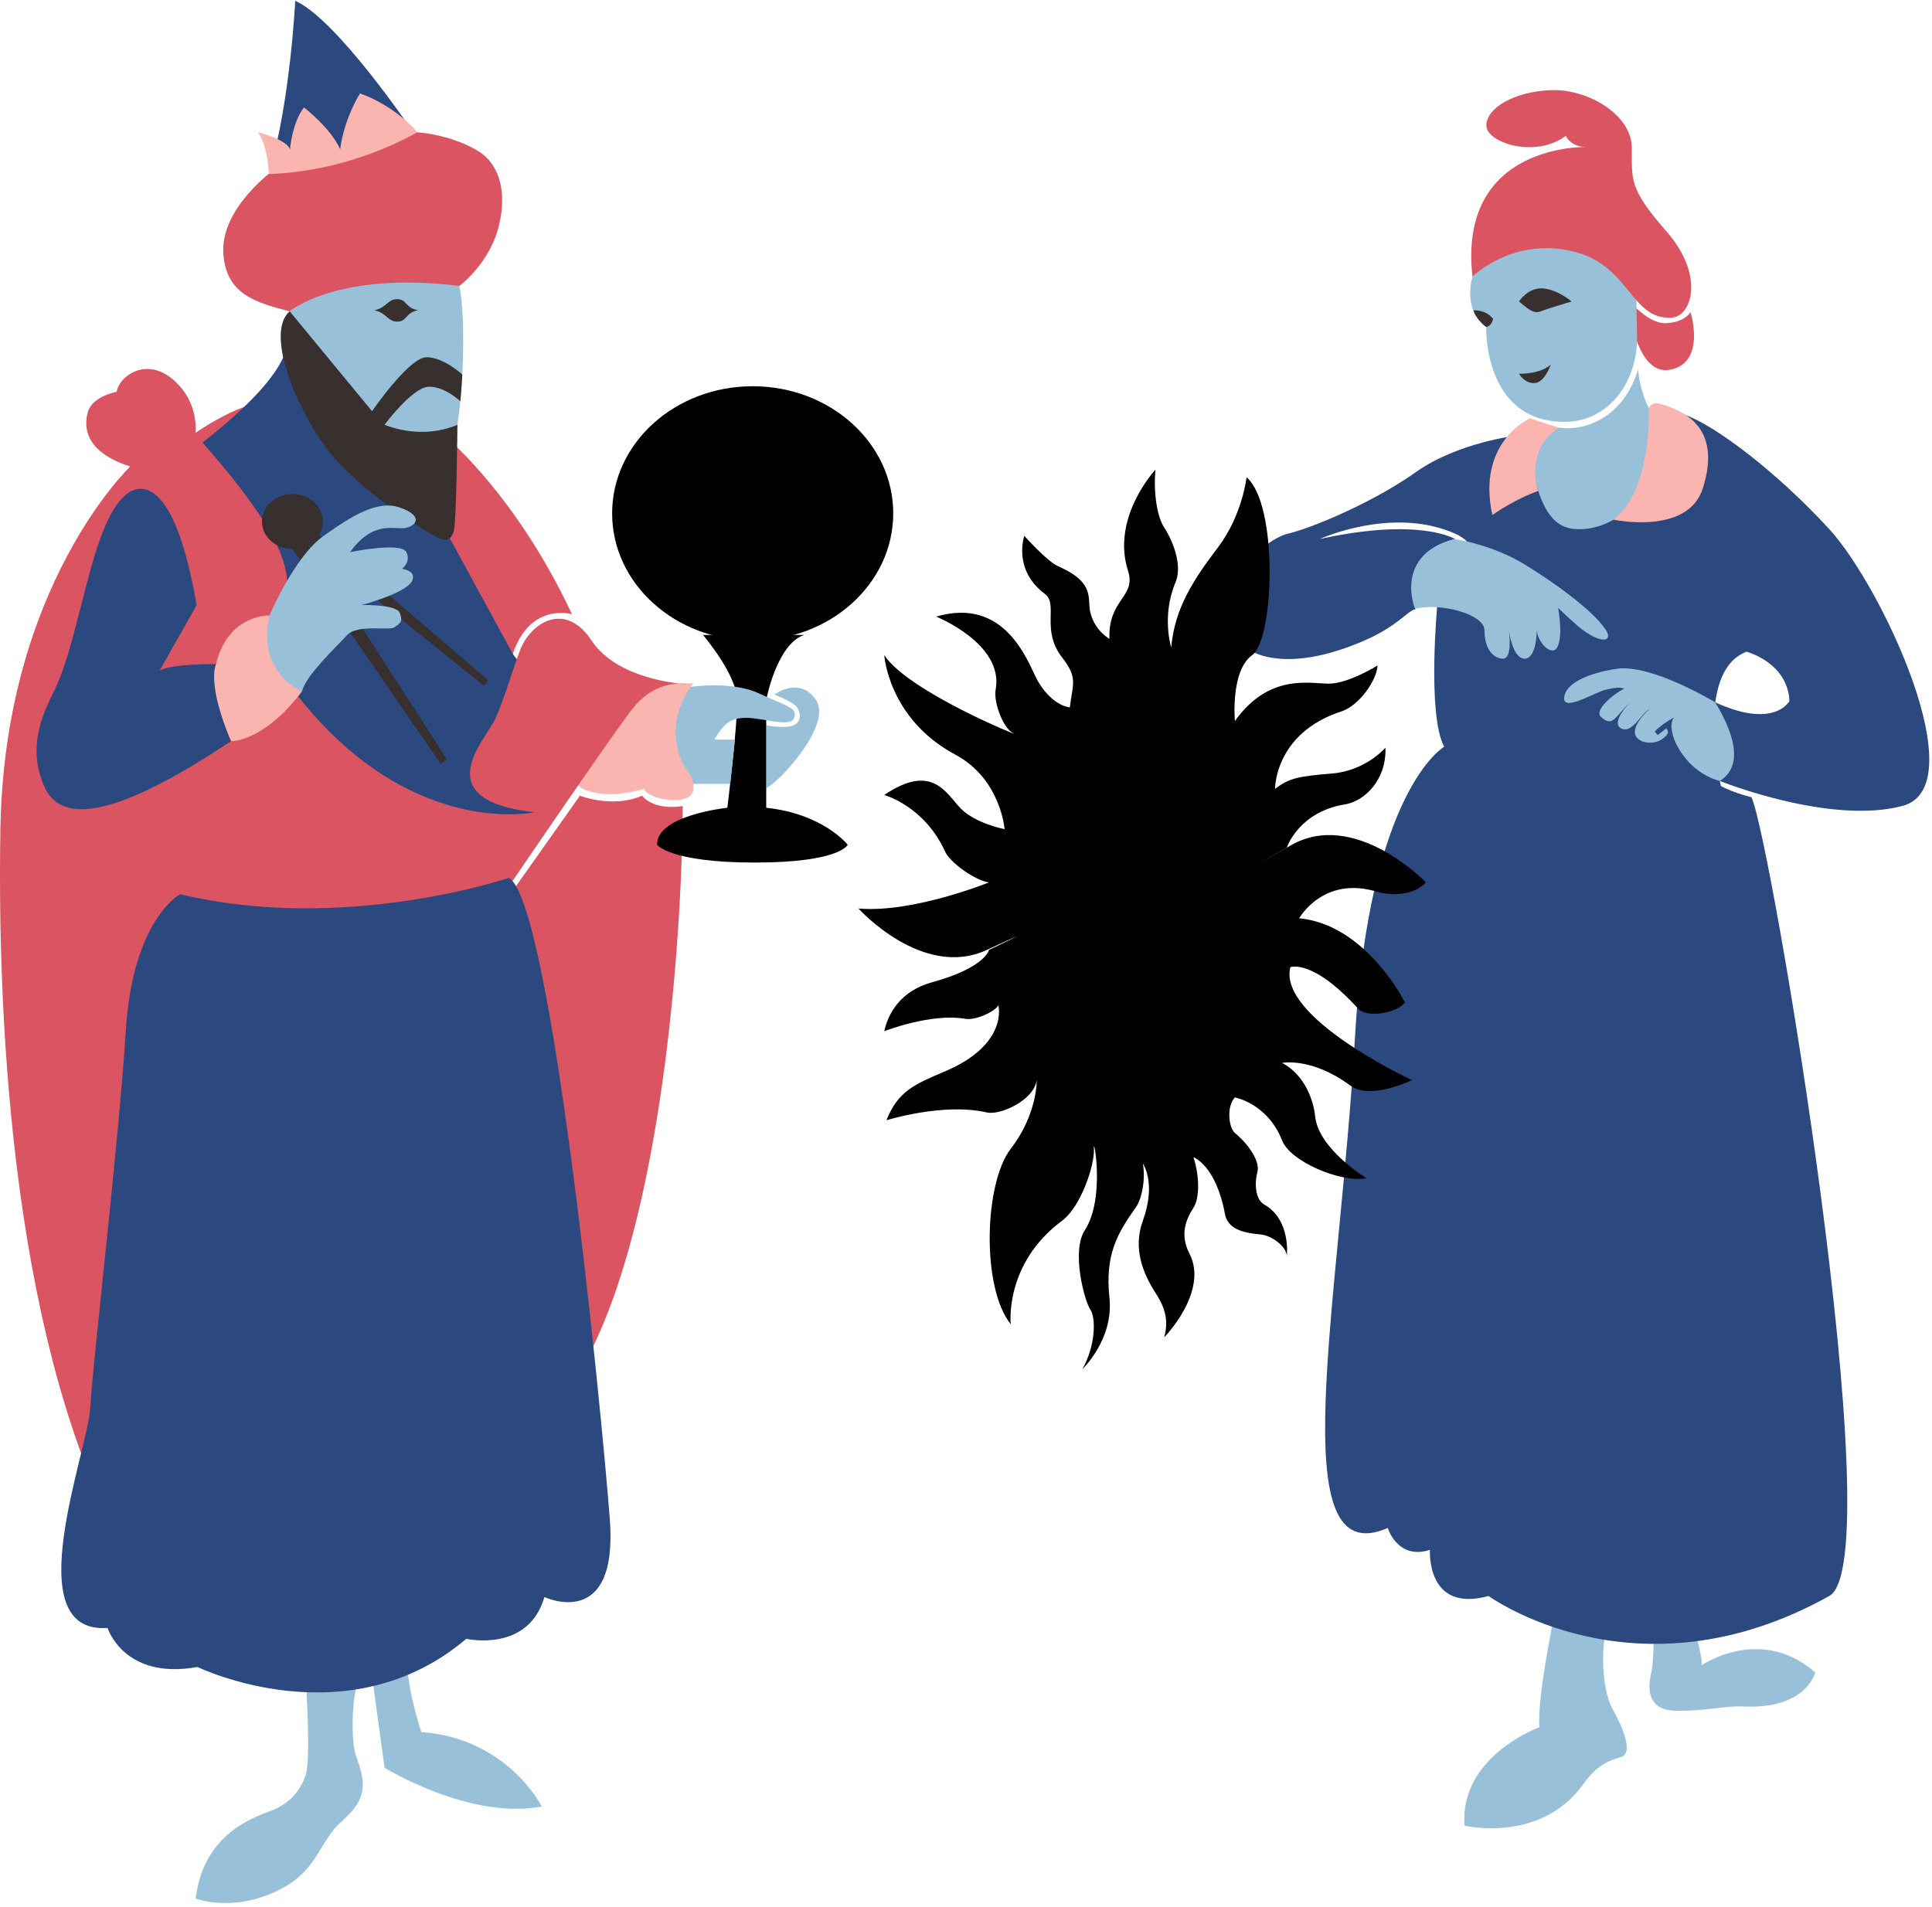 <svg role="img" class="wizard" width="470" height="464" viewBox="0 0 587 579">
<title>My rendition of the SICP wizards</title>
<g aria-hidden="true" transform="translate(-87.148 -10.833)" stroke-width="3" stroke-linecap="round" stroke-linejoin="round">
<path d="M584.856 122.763s.57 15.895 13.933 22.927l-31.447 37.856-22.974-30.907s11.811-4.214 12.017-13.257c9.973 3.964 23.817-.845 28.471-16.619zM597.655 491.251s6.501 19.639 6.601 25.306c0 0 17.803-12.293 34.47 2.273-2.782 7.295-10.732 10.909-22.257 10.304-4.982-.261-9.7 1.196-18.814 1.319-3.424.046-11.506-.053-8.803-11.623 1.629-6.971 0-32.806 0-32.806l8.803 5.227zM559.23 502.213s-5.052 24.011-4.372 33.231c0 0-24.328 8.761-22.736 29.907 0 0 23.114 5.568 36.204-12.767 3.679-5.154 7.08-6.918 11.193-8.046 4.113-1.128.683-9.079-2.505-14.802-3.189-5.723-5.104-22.904 2.505-37.142l-20.289 9.619z" fill="#98c1d9"/>
<path d="M547.871 142.955s-17.835 2.055-30.598 11.126c-12.764 9.072-31.463 16.941-38.736 18.648-7.272 1.707-20.196 14.233-19.162 24.828 1.033 10.596 14.906 19.33 41.724 7.933 10.893-4.629 13.753-9.462 16.174-9.787 0 0-6.736-16.585 11.951-21.326 0 0-10.558-6.717-41.106 0 0 0 22.057-10.095 41.106-1.648 14.408 6.389-5.298 20.658-5.298 20.658s-3.303 34.154 2 44.107c0 0-22.79 12.95-27.114 88.506-4.667 81.538-22.415 163.097 9.972 148.892 0 0 2.99 9.836 12.825 6.649 0 0-1.276 19.299 17.81 14.011 0 0 44.853 32.751 103.534 0 19.16-10.694-17.871-231.011-23.662-242.72 0 0-4.91-1.132-9.276-3.386 0 0-8.271-34.668 7.767-40.82 0 0 12.462 3.175 13.061 14.961 0 0-4.601 8.988-23.433 0l2.267 24.312s33.622 13.497 55.597 7.553-6.32-66.619-22.321-84.062c-16-17.444-34.664-31.513-43.849-34.741 0 0-10.663 35.167-32.595 34.741-13.055-.254-11.662-18.238-18.638-28.435z" fill="#2c497f"/>
<path d="M551.98 137.701s-16.249 7.122-11.414 29.372c7.611-5.254 13.928-7.298 13.928-7.298s-4.526-12.081 6.272-19.206l-8.786-2.868z" fill="#fbb5b1"/>
<path d="M600.772 105.418s4.865 15.372-6.167 17.501c-11.033 2.129-12.879-21.513-12.879-21.513s5.869 7.611 11.604 7.378c5.735-.233 7.442-3.366 7.442-3.366z" fill="#db5461"/>
<path d="M535.339 92.205s-5.052 11.415 3.347 17.753c0 0-.902 28.954 24.01 28.813 12.925-.073 22.245-11.863 21.829-26.484-.416-14.621 0-36.671 0-36.671l-45.839 5.073-3.347 11.516z" fill="#98c1d9"/>
<path d="M569.245 55.243s-39.252-1.27-34.722 39.413c0 0 11.794-11.834 29.92-7.835 18.125 3.998 17.915 21.01 30.557 20.286 6.193-.355 10.204-12.872-1.545-26.23-11.749-13.359-10.356-15.821-10.532-25.634-.176-9.812-13.285-17.714-24.556-17.275-11.27.44-19.525 5.444-19.625 10.668-.099 5.223 14.71 10.227 24.154 3.22 0 0 1.346 3.412 6.349 3.387z" fill="#db5461"/>
<path d="M548.65 102.193s2.75-4.33 7.286-3.974c4.536.355 8.704 3.974 8.704 3.974s-7.153 2.11-9.461 3.027c-2.308.918-4.323-1.34-6.529-3.027zM548.65 124.143s6.233.259 9.651-2.744c0 0-1.756 5.336-4.826 5.582-3.069.247-4.825-2.838-4.825-2.838zM534.833 104.892s3.582-.382 5.963 2.57c0 0-.315 2.095-2.054 2.49-1.398-.898-3.58-3.445-3.91-5.06z" fill="#38302e"/>
<path d="M591.271 133.239s-2.174-.605-3.164 1.29c0 0 1.22 24.639-10.716 33.961 0 0 22.601 4.885 27.142-9.566 4.542-14.451-.838-22.374-13.262-25.685z" fill="#fbb5b1"/>
<path d="M529.017 174.443c1.57.051 12.207 2.06 21.357 7.645 9.15 5.585 21.004 14.138 24.761 20.049 1.843 2.901-.539 4.49-6.93 0-1.981-1.392-7.668-6.837-7.668-6.837s1.495 7.579 0 11.456c-1.495 3.878-6.085-.612-6.467-4.619 0 0-.016 8.602-3.696 8.592-3.68-.009-4.805-8.592-4.805-8.592s1.367 8.825-1.939 8.592c-3.307-.233-5.47-3.642-5.452-8.592.019-4.95-13.471-8.51-21.051-6.557-.816-1.672-5.609-16.6 11.89-21.137zM608.289 223.999s-19.247-11.679-29.846-10.205c-3.564.495-14.649 2.633-15.963 8.199-1.313 5.566 9.331-1.135 12.549-1.84 3.218-.705 3.848-.747 5.655-.377-3.887 2.07-9.152 6.702-7.178 8.58 3.741 3.561 4.459-.285 8.925-4.357 0 0-6.138 6.136-2.717 7.925 3.295 1.723 5.966-4.456 8.712-5.983 0 0-7.455 6.39-3.32 9.347 2.064 1.476 5.238 1.114 6.869 0 1.723-1.177 2.546-2.18 1.412-3.364l-2.581 2.02-.905-1.075c1.138-1.318 4.112-3.402 5.864-4.222-2.944 3.305 2.646 16.271 13.917 19.254 8.983-5.679 1.675-18.733-1.393-23.902z" fill="#98c1d9"/>
<path d="M143.38 144.35s16.083-12.299 26.41-11.672l-22.627 15.519-3.783-3.847z" fill="#db5461"/>
<path d="M132.261 156.874l52.392 98.567 67.235 6.318-1.765-43.545-7.079-8.747c-3.543-34.047-68.872-93.966-68.689-94.093-2.331 15.848-42.094 41.5-42.094 41.5z" fill="#2c497f"/>
<path d="M223.043 143.781s21.019 17.411 37.886 53.437c0 0-12.619-3.791-17.984 12.053l-28.247-51.878 8.345-13.612zM294.586 255.534c-.216 42.408-6.594 126.682-29.662 168.928-32.382 59.302-22.257-142.827-22.257-142.827l20.679-29.258s9.929 3.917 18.9 0c0 0 3.088 4.552 12.34 3.157z" fill="#db5461"/>
<path d="M322.412 221.668s7.657-5.817 12.655 1.64c4.999 7.456-10.874 24.696-15.1 26.772v-19.069s5.95 1.052 8.258 0c2.308-1.052 2.38-3.426 1.181-5.384-1.096-1.789-6.994-3.959-6.994-3.959z" fill="#98c1d9"/>
<path d="M300.733 203.527s10.262 11.989 10.389 19.781c.126 7.791-2.988 32.731-2.988 32.731s-21.587 2.229-21.347 11.242c0 0 3.876 5.417 29.742 5.407 25.865-.011 28.177-5.407 28.177-5.407s-7.321-9.384-24.761-11.242v-32.731s3.148-16.967 11.527-19.781h-30.739z" class="wfb"/>
<path d="M294.777 219.604s13.832-2.53 22.903 1.655c9.072 4.186 11.773 4.359 10.762 7.451-1.011 3.091-9.753-.049-14.626 0-4.873.048-6.668 1.734-9.658 6.622h6.274l-1.419 13.449h-16.534s-9.306-22.273 2.298-29.177z" fill="#98c1d9"/>
<path d="M297.812 218.224s-6.498 7.49-5.243 17.384c1.254 9.894 5.439 8.545 5.243 14.624-.197 6.079-14.85 2.937-14.902 0 0 0-10.849 3.748-18.764 0-7.915-3.748 4.693-32.008 4.693-32.008h28.973z" fill="#fbb5b1"/>
<path d="M126.728 152.332s-38.207 36.2-39.459 110.101c-1.251 73.901 6.898 166.345 39.459 222.074l115.896-205.852s28.583-42.03 36.285-52.189c7.701-10.16 16.972-7.966 16.972-7.966s-20.836-.91-28.975-13.245c-8.139-12.336-18.709-5.287-21.799 3.035-3.091 8.323-4.684 14.468-7.451 20.696-2.767 6.228-21.464 24.659 11.865 28.421 0 0-35.227 7.762-68.709-31.457-33.481-39.218 24.518-17.805-34.324-83.344 0 0 1.556-9.333-6.549-16.515s-16.493-1.449-17.351 3.555c0 0-7.264 1.265-8.709 6.021-1.445 4.757-.774 12.337 12.849 16.665z" fill="#db5461"/>
<path d="M179.985 550.092c-1.767 5.225-5.319 8.424-9.278 10.236-3.959 1.812-21.537 5.865-24.111 27.164 0 0 12.757 4.886 27.594-3.863 9.534-5.623 10.461-14.139 16.813-19.629 8.125-7.022 7.155-11.939 4.314-19.864-1.963-5.475-.857-22.287 1.074-22.287 1.932 0-16.406-1.963-16.406-1.963s1.766 24.982 0 30.206zM200.128 519.61l3.862 28.145s25.941 15.986 47.742 11.762c0 0-10.306-20.744-36.577-22.598 0 0-6.465-19.338-3.501-26.548 2.964-7.21-11.526 9.239-11.526 9.239zM175.208 105.139s-3.697 4.478 1.38 9.393c5.078 4.916 28.558 48.117 40.199 46.4 11.642-1.716 12.774-56.442 9.516-64.815 0 0-35.515-5.133-51.095 9.022z" fill="#98c1d9"/>
<path d="M176.849 10.833s-1.45 29.775-7.669 51.332c0 0 16.706.655 43.334-11.665 0 0-23.075-34.165-35.665-39.667z" fill="#2c497f"/>
<path d="M170.388 62.132s-15.831 11.407-15.401 24.8c.431 13.393 10.483 15.656 20.153 18.266 0 0 14.344-12.3 51.566-7.734 0 0 9.313-6.815 12.081-18.532 2.769-11.716-1.062-18.711-5.4-21.8-4.337-3.089-12.525-6-20.4-6.4-7.875-.4-42.599 11.4-42.599 11.4z" fill="#db5461"/>
<path d="M175.161 105.174c-7.353 6.362 1.455 28.576 11.241 41.672 9.787 13.096 31.24 26.138 34.585 27.486 2.082.839 3.208-.016 4-2.161.881-2.39 1.142-32.514 1.142-32.514-7.455 3.161-15.558 2.571-22.156 0 0 0 8.367-11.241 13.274-11.534 4.908-.293 9.747 4.397 9.747 4.397.251-1.761.616-8.118.616-8.118s-5.517-5.193-10.823-5.271c-5.305-.077-16.6 16.401-16.6 16.401l-25.026-30.358z" fill="#38302e"/>
<path d="M168.835 63.467s-.162-8.22-3.322-12.735c0 0 8.769 2.218 9.748 5.249 0 0 .623-8.145 4.251-12.749 0 0 8.207 6.329 11 12.749 0 0 .717-8.154 6-16.999 0 0 9.644 2.983 17.444 11.75 0 0-19.406 11.901-45.121 12.735z" fill="#fbb5b1"/>
<ellipse cx="175.996" cy="169.048" rx="9.257" ry="8.35" fill="#38302e"/>
<path d="M174.239 174.865l46.834 67.833 1.908-1.322-44.075-68.344-4.667 1.833z" fill="#38302e"/>
<path d="M180.74 170.365l54.683 46.833-1.184 1.834-56.499-45.5 3-3.167z" fill="#38302e"/>
<path d="M169.069 197.517s7.49-17.713 16.286-24c8.795-6.287 16.522-11.061 23.285-8.714 6.764 2.346 5.419 5.271 2.001 6.143-3.418.871-9.789-2.747-17.143 7.428 0 0 15.552-3.246 17.143 0 1.444 2.946-1.336 5.096-1.336 5.096s4.213.375 3.181 3.351c-1.351 3.898-15.516 7.616-15.516 7.616s10.702-.32 11.67 2.442c.969 2.763.056 3.09-1.619 4.289-1.676 1.199-11.292-1.093-14.542 2.517s-12.383 12.051-13.58 16.995c0 0-18.114-5.179-9.83-23.163z" fill="#98c1d9"/>
<path d="M141.905 282.301s-14.417 7.424-16.556 41.667c-2.138 34.243-10.081 100.983-10.764 114.239-.682 13.256-22.535 69.058 5.244 67.054 0 0 4.955 15.936 27.319 11.866 0 0 45.487 22.174 81.678-8.554 0 0 18.811 4.319 23.732-12.694 0 0 22.512 10.653 19.867-23.731-2.645-34.383-17.687-187.116-30.628-194.814 0 0-49.947 16.975-99.892 4.967z" fill="#2c497f"/>
<path d="M169.009 197.587s-12.557-.438-16.226 14.787c0 0-7.852 10.243 4.715 23.429 0 0 9.865.174 21.4-15.131 0 0-13.858-5.509-9.889-23.085z" fill="#fbb5b1"/>
<path d="M125.212 161.089c-10.438 8.824-13.606 42.858-21.418 59.013-3.01 6.225-8.918 17.124-3.011 29.844 5.908 12.72 25.887 6.255 56.572-14.143 0 0-7.236-16.084-4.572-23.429 0 0-13.358-.172-17.143 2 0 0 4.717-8.412 11.261-19.907-8.216-47.569-21.689-33.378-21.689-33.378z" fill="#2c497f"/>
<ellipse cx="316.291" cy="166.413" rx="42.704" ry="38.629" class="wfw wsb" transform="translate(-.456 .164)"/>
<path d="M273.589 160.806s17.328 26.026 43.339 5.895c26.01-20.13 41.277-5.895 41.277-5.895" class="wsb" fill="none"/>
<path d="M294.629 151.944c.15 0 .12.06.105.12l-.255.915c-.105.39.975.33 1.08 0l.81-3.075c.09-.345-.96-.345-1.065 0l-.21.78c-.045.12-.105.12-.21.12h-1.185l.825-3.135 1.83.075c.885.03 1.065.33 1.005.885l-.045.57c-.075.3.945.315 1.035 0l.51-2.1c.09-.285-.03-.465-.24-.465h-7.035c-.255 0-.27 1.035-.03 1.035h1.08l-2.055 7.65h-.615c-.33 0-.315 1.035-.03 1.035h6.51c.255 0 .435-.075.51-.36l.705-2.49c.075-.255-1.08-.3-1.2 0l-.33.915c-.195.645-.765.855-1.59.855l-2.055.045.9-3.375h1.245zM305.834 151.419c0 1.335-1.245 3.24-3.285 3.885-.165.045-.18.09-.285-.045-.12-.15-.195-.33-.195-.72 0-.945.495-2.445.945-3.57.315-.795-.015-1.59-.915-1.59-.825 0-2.01.525-2.73 1.32-.225.24.435.915.57.78.57-.615.9-.765 1.17-.765.24 0 .21.285.045.81-.39 1.245-.9 2.1-.9 3.42 0 .57.3 1.335.84 1.725.18.135.225.12.435.075 3.855-.78 5.565-3.375 5.565-6.06 0-1.095-.63-1.86-1.44-1.86-.54 0-1.065.27-1.065.975 0 .495.33.765.75.84.405.075.495.27.495.78zM312.989 155.484c.24.765.645.975 1.26.975.915 0 1.8-.615 2.52-1.41.225-.24-.39-.9-.585-.705-.6.6-.915.9-1.26.9-.12 0-.18-.12-.165-.3.21-1.845.855-3.315 1.56-5.115.12-.3-1.41-.585-1.56-.3-.15.3-.195.45-.315.705h-.195c-.21-.57-.57-.855-1.38-.855-1.815 0-4.35 2.175-4.35 4.74 0 1.305.945 2.34 2.265 2.34.855 0 1.605-.375 2.145-1.005l.06.03zm-2.52-1.215c0-2.205 1.095-3.825 2.355-3.825.57 0 .885.345.96 1.23l-.66 2.295c-.81 1.2-1.395 1.365-1.845 1.365-.555 0-.81-.45-.81-1.065zM318.779 154.464c-.39 1.26 0 2.13 1.26 2.13 1.215 0 2.685-.855 3.405-1.65.18-.18-.495-.87-.675-.69-.585.6-1.32 1.02-1.875 1.02-.45 0-.54-.27-.345-.96l2.43-7.905c.09-.33-.09-.555-.42-.555a3.04 3.04 0 00-.765.105c-1.125.315-2.085.6-3.15.855-.27.09-.045 1.185.3 1.11a32.71 32.71 0 001.725-.465l.18.195-2.07 6.81zM306.35 186.56c-.33 0-.33 1.035-.016 1.035h3.375c.3 0 .3-1.035-.015-1.035h-.525v-8.52c0-.3-.45-.39-.855-.39-.435 0-.735.06-.915.36l-4.845 7.98c-.18.315-.405.465-.735.555l-.165.046c-.345.09-.315 1.004.075 1.004h3.12c.42 0 .375-.99.06-1.005l-.39-.03c-.6-.015-.735-.27-.45-.765l.525-.93h2.88v1.695h-1.125zm.704-6.045c.12-.21.42-.18.42.016v3.27h-2.28l1.86-3.285zM313.82 187.115h.15c.33.435.72.585 1.41.585 1.95 0 4.094-2.174 4.094-4.53 0-1.74-1.14-2.55-2.385-2.55-.96 0-1.545.375-2.205 1.095l-.21-.075c-.195-.81-.69-1.02-1.245-1.02-.705 0-1.575.42-2.19 1.035-.24.24.375.975.51.84.405-.42.66-.615 1.02-.615.3 0 .48.195.435.435-.12.63-1.275 6.06-1.425 6.615-.135.54-.195.75-.405.75-.195 0-.21.975-.06.975h3.96c.225 0 .225-.975.045-.975h-1.83l-.18-.24.51-2.325zm3.75-4.02c0 2.49-1.44 3.54-2.176 3.54-.615 0-1.05-.285-1.275-.99l.51-2.43c.63-1.08 1.23-1.47 1.905-1.47.78 0 1.035.555 1.035 1.35zM322.82 187.115h.15c.33.435.72.585 1.41.585 1.95 0 4.094-2.174 4.094-4.53 0-1.74-1.14-2.55-2.385-2.55-.96 0-1.545.375-2.205 1.095l-.21-.075c-.195-.81-.69-1.02-1.245-1.02-.705 0-1.575.42-2.19 1.035-.24.24.375.975.51.84.405-.42.66-.615 1.02-.615.3 0 .48.195.435.435-.12.63-1.275 6.06-1.425 6.615-.135.54-.195.75-.405.75-.195 0-.21.975-.06.975h3.96c.225 0 .225-.975.045-.975h-1.83l-.18-.24.51-2.325zm3.75-4.02c0 2.49-1.44 3.54-2.176 3.54-.615 0-1.05-.285-1.275-.99l.51-2.43c.63-1.08 1.23-1.47 1.905-1.47.78 0 1.035.555 1.035 1.35zM330.964 185.706c-.39 1.26 0 2.13 1.26 2.13 1.215 0 2.685-.856 3.405-1.65.18-.18-.495-.87-.675-.69-.585.6-1.32 1.02-1.875 1.02-.45 0-.54-.27-.345-.96l2.43-7.906c.09-.33-.09-.555-.42-.555a3.04 3.04 0 00-.765.105c-1.125.315-2.085.6-3.15.855-.27.09-.045 1.185.3 1.11a32.71 32.71 0 001.725-.465l.18.195-2.07 6.81zM341.464 187.565c-.585 1.86-1.32 2.445-2.535 2.445-.39 0-.84-.075-.93-.345.33-.12.45-.45.45-.78 0-.495-.315-.735-.855-.735s-.99.435-.99 1.185c0 1.245 1.59 1.545 2.43 1.545 2.61 0 3.48-1.53 4.17-3.93l1.845-6.03c.06-.21-.465-.3-.78-.3-.33 0-.9.06-.975.3l-.63 2.055c-.96 1.56-2.265 3.24-2.85 3.24-.345 0-.39-.225-.255-.645l.945-3.21c.24-.795-.015-1.74-1.32-1.74-.675 0-1.515.48-2.235 1.275-.225.24.42.915.555.78.585-.6.93-.9 1.275-.9.165 0 .225.15.075.675l-.87 2.79c-.465 1.65.225 2.28 1.155 2.28 1.05 0 1.86-.81 2.7-1.995l.195.06-.57 1.98z" class="wfb"/>
<g>
<path d="M207.865 101.486c2.94.03 2.379 2.679 6.346 3.375-3.888.646-3.374 3.453-6.346 3.453-2.971 0-3.258-2.682-6.988-3.453 3.71-.74 4.049-3.404 6.988-3.375z" fill="#38302e"/>
</g>
<path d="M438.207 153.299s-13.546 14.457-8.328 30.737c2.571 8.02-6.094 8.502-5.651 20.667 0 0-4.456-2.397-5.815-8.062-.994-4.145 1.687-8.945-9.729-13.981-3.51-1.548-10.322-9.259-10.322-9.259s-3.597 10.294 6.229 17.628c4.251 3.172-1.292 10.953 5.27 19.351 4.928 6.308 3.13 8.088 2.339 15.169-3.303-.424-7.357-3.535-10.056-8.633-2.7-5.097-9.434-25.156-30.551-18.967 0 0 20.65 8.29 18.069 22.156-.693 3.723 2.176 11.764 5.396 13.326 3.22 1.563-31.948-12.629-39.243-23.791 0 0 1.191 19.318 21.583 30.25 13.849 7.424 14.971 22.652 14.971 22.652s-8.794-1.701-13.254-6.219c-4.46-4.519-8.633-14.119-23.3-4.17 0 0 12.2 3.338 18.499 17.237 1.51 3.33 9.197 8.83 13.321 9.326 0 0-23.13 9.381-39.664 7.938 0 0 19.476 21.631 38.998 12.591 19.521-9.04.666 0 .666 0s-1.134 5.389-17.263 9.811c-9.891 2.712-13.452 9.798-14.557 14.879 0 0 14.231-5.579 24.613-3.76 3.021.529 8.826-2.047 10.056-4.088 0 0 3.179 11.807-16.17 20.03-9.348 3.972-14.301 6.026-17.841 14.879 0 0 17.346-5.423 30.496-2.37 3.998.928 14.243-3.608 15.175-9.811 0 0 .231 10.314-7.899 20.847-8.131 10.534-8.921 42.292 0 53.306 0 0-2.069-18.333 15.616-31.457 5.696-4.227 9.945-16.967 9.647-21.849-.298-4.881 3.646 14.934-2.78 24.792-4.123 6.324-.105 21.407 1.685 24.037 1.791 2.63 1.565 11.19-2.421 18.15 0 0 9.592-9.018 8.236-21.748-1.355-12.729 2.227-19.327 7.952-27.306 1.823-2.541 3.105-8.469 2.207-13.408 0 0 4.177 5.804 0 17.332-3.061 8.449-.035 15.872 3.82 21.911 2.239 3.507 4.368 7.69 2.639 13.571 0 0 13.654-13.921 7.685-25.507-2.879-5.588-1.216-10.123 1.226-13.899 1.84-2.844 1.945-9.272 0-15.37 0 0 6.801 2.398 9.566 17.25.833 4.473 5.262 5.758 10.71 6.214 3.586.3 7.985 3.748 8.094 6.54 0 0 1.312-10.969-6.868-15.615-2.535-1.44-3.103-5.93-2.064-9.9.764-2.921-2.102-7.862-6.847-11.847-1.923-1.615-2.581-8.129 0-10.792 0 0 9.917 1.775 14.342 13.078 2.506 6.404 17.756 12.92 25.673 11.487 0 0-14.682-8.859-15.652-18.924-.408-4.23-2.868-12.367-10.021-16.135 0 0 8.971-1.825 20.731 6.896 5.459 4.049 15.795-.389 18.756-1.654 0 0-40.858-18.969-36.988-34.318 0 0 6.642-2.75 20.603 12.59 2.63 2.89 11.744 1.435 14.226-1.88 0 0-11.667-23.586-32.131-25.59 0 0 7.32-13.118 23.792-8.012 0 0 9.294 2.765 14.716-2.889 0 0-21.676-22.53-41.206-11.173-19.53 11.356-1.062.573-1.062.573s3.631-10.844 17.6-13.081c5.968-.957 12.733-7.441 12.359-17.246 0 0-5.923 6.987-16.203 7.843-10.28.856-13.011 1.382-17.332 4.661 0 0-.227-16.889 20.195-23.546 5.362-1.748 10.761-9.5 10.933-13.919 0 0-8.834 5.47-14.695 5.498-5.86.028-18.196-3.252-28.636 11.364 0 0-1.407-15.263 5.265-20.05 6.672-4.786 8.003-45.66-1.717-54.011 0 0-1.268 11.493-8.666 21.257-7.398 9.765-13.182 18.453-14.225 30.414 0 0-3.036-9.418 1.308-19.785 2.38-5.68-1.479-13.706-3.467-16.679-1.988-2.973-3.298-9.984-2.639-17.537z" class="wfw wsb"/>
<g>
<path d="M425.221 312.308c1.7-10.1 9.7-28.1 13.1-31.5h.8c2.2 4.9 6.7 18.2 9.7 28.8 1 3.5 2.5 4.2 4.5 4.2l11.3-1c2.1 0 2.6-7.4 0-7-2 .3-5-.6-5.4-2.3-4.8-17.1-11.3-32.5-17.4-45.5-3.6-7.6-8.3-10.8-14.5-10.8-5.7 0-10.5 2.8-10.5 7.3 0 2.6 1.8 4.2 3.9 4.2 2.9 0 3.5-3.7 6.1-3.7 2.8 0 7.4 11 9.3 16.6-5.9 4.8-21.3 32.8-23.4 40.7-.5 2 11.9 3.2 12.5 0z" class="wfb"/>
</g>
</g>
</svg>
